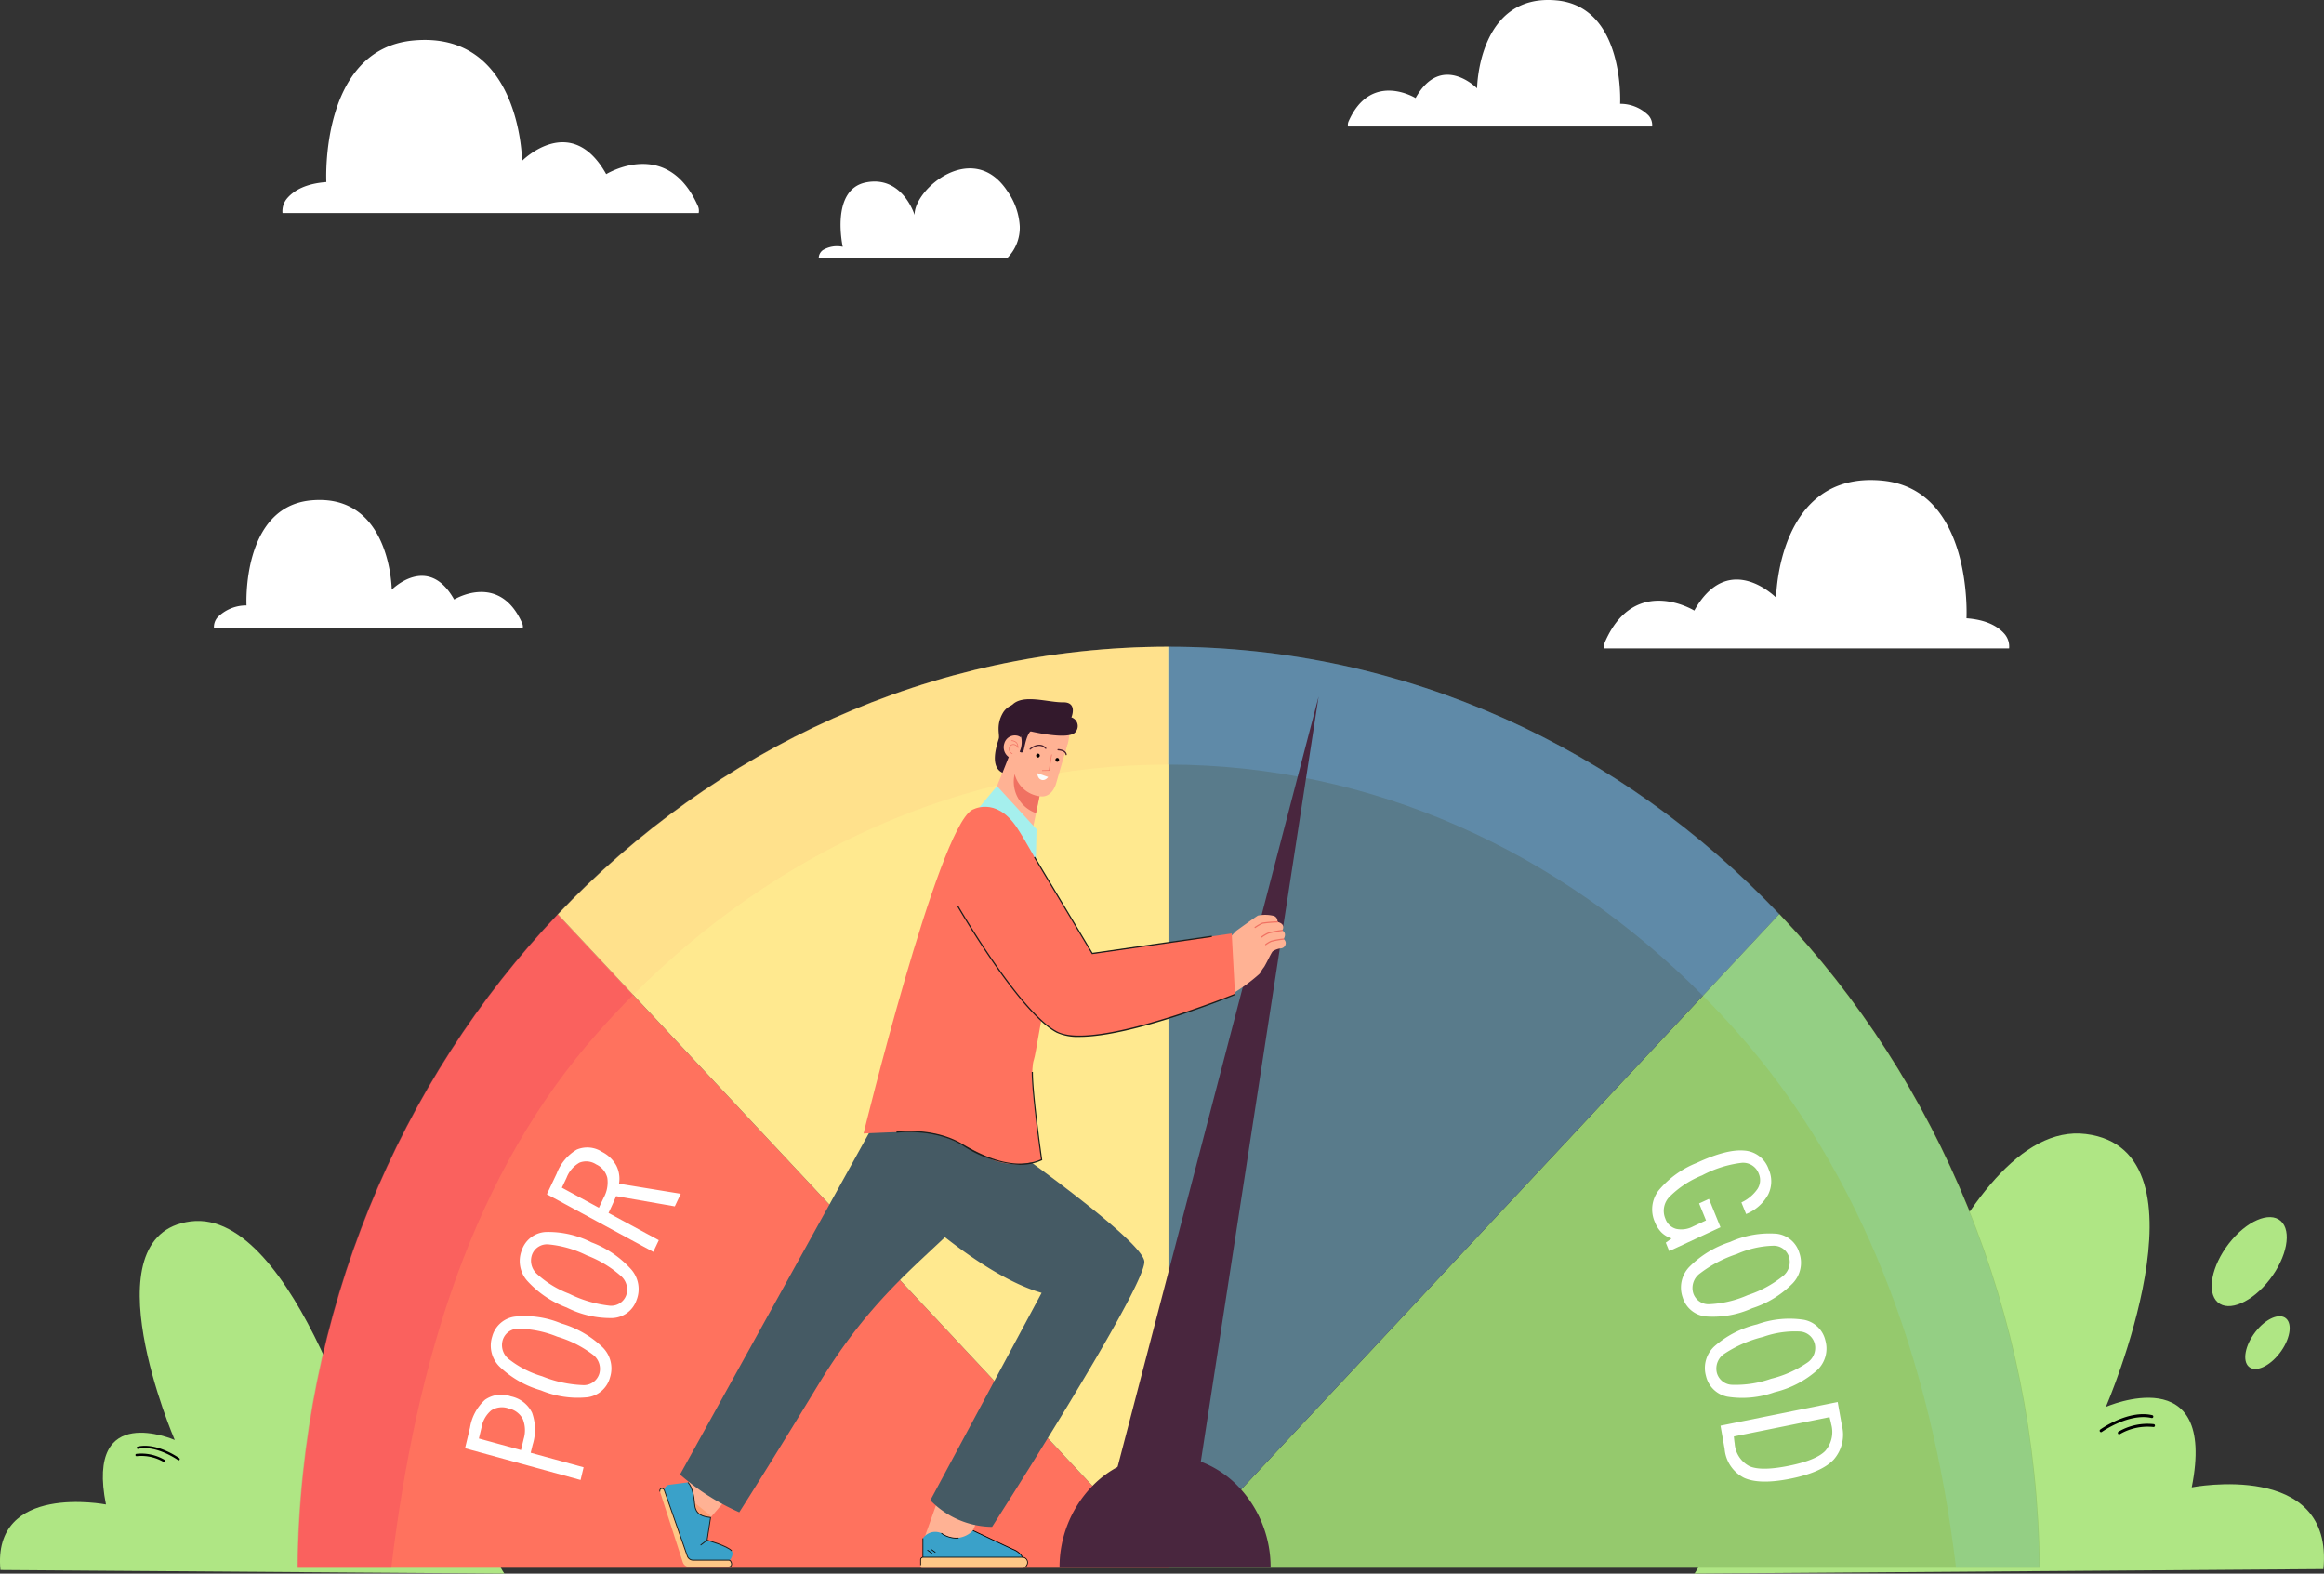 <svg xmlns="http://www.w3.org/2000/svg" width="307.446" height="208.153" viewBox="0 0 307.446 208.153">
  <rect x="0" y="0" width="307.446" height="208.153" fill="#333333" stroke="none"/>
  <g id="Grupo_140933" data-name="Grupo 140933" transform="translate(-160.663 -307)">
    <g id="Grupo_140702" data-name="Grupo 140702" transform="translate(384.812 456.929)">
      <g id="Grupo_140688" data-name="Grupo 140688" transform="translate(0 0)">
        <g id="Grupo_140681" data-name="Grupo 140681">
          <g id="Grupo_140680" data-name="Grupo 140680">
            <g id="Grupo_140679" data-name="Grupo 140679">
              <path id="Trazado_201630" data-name="Trazado 201630" d="M2118.548,1412.705c.778-.665,13.533-27.047,21.933-14.573,0,0,12.6-45.738,29.867-43.576s2.644,36.092,2.644,36.092,14.778-6.486,11.355,10.645c0,0,18.822-3.659,17.422,10.811Z" transform="translate(-2118.548 -1354.482)" fill="#afe684"/>
            </g>
          </g>
        </g>
        <g id="Grupo_140684" data-name="Grupo 140684" transform="translate(66.54 9.185)">
          <g id="Grupo_140683" data-name="Grupo 140683" transform="translate(0 0)">
            <g id="Grupo_140682" data-name="Grupo 140682">
              <path id="Trazado_201814" data-name="Trazado 201814" d="M6.8-.222c3.756-.123,6.748,1.389,6.682,3.376s-3.164,3.7-6.92,3.821S-.185,5.586-.119,3.6,3.045-.1,6.8-.222Z" transform="translate(0 10.756) rotate(-50.345)" fill="#afe684"/>
            </g>
          </g>
        </g>
        <g id="Grupo_140687" data-name="Grupo 140687" transform="translate(72.878 24.181)">
          <g id="Grupo_140686" data-name="Grupo 140686">
            <g id="Grupo_140685" data-name="Grupo 140685">
              <path id="Trazado_201631" data-name="Trazado 201631" d="M2745.674,1550.746c-1.363,1.758-1.754,3.817-.873,4.6s2.7-.011,4.063-1.77,1.754-3.817.873-4.6S2747.037,1548.988,2745.674,1550.746Z" transform="translate(-2744.33 -1548.676)" fill="#afe684"/>
            </g>
          </g>
        </g>
      </g>
      <g id="Grupo_140695" data-name="Grupo 140695" transform="translate(53.618 37.125)">
        <g id="Grupo_140691" data-name="Grupo 140691">
          <g id="Grupo_140690" data-name="Grupo 140690">
            <g id="Grupo_140689" data-name="Grupo 140689">
              <path id="Trazado_201632" data-name="Trazado 201632" d="M2579.093,1655.016a.18.18,0,0,1-.112-.081.2.2,0,0,1,.05-.268c.151-.108,3.733-2.633,6.876-1.9h0a.194.194,0,0,1,.138.23.181.181,0,0,1-.215.148h0c-2.993-.694-6.563,1.822-6.6,1.848A.17.17,0,0,1,2579.093,1655.016Z" transform="translate(-2578.95 -1652.631)"/>
            </g>
          </g>
        </g>
        <g id="Grupo_140694" data-name="Grupo 140694" transform="translate(2.407 1.303)">
          <g id="Grupo_140693" data-name="Grupo 140693">
            <g id="Grupo_140692" data-name="Grupo 140692">
              <path id="Trazado_201633" data-name="Trazado 201633" d="M2599.762,1664.469a.182.182,0,0,1-.113-.082.2.2,0,0,1,.051-.268,7.553,7.553,0,0,1,4.661-1,.189.189,0,0,1,.169.2.185.185,0,0,1-.191.181,7.332,7.332,0,0,0-4.439.935A.17.17,0,0,1,2599.762,1664.469Z" transform="translate(-2599.62 -1663.098)"/>
            </g>
          </g>
        </g>
      </g>
      <g id="Grupo_140698" data-name="Grupo 140698" transform="translate(11.13 43.523)">
        <g id="Grupo_140697" data-name="Grupo 140697">
          <g id="Grupo_140696" data-name="Grupo 140696">
            <path id="Trazado_201634" data-name="Trazado 201634" d="M2214.3,1707.756a.175.175,0,0,1-.125-.054.2.2,0,0,1,0-.273c.126-.139,3.125-3.419,6.342-3.419a.194.194,0,0,1,0,.386h0c-3.065,0-6.052,3.268-6.082,3.3A.175.175,0,0,1,2214.3,1707.756Z" transform="translate(-2214.12 -1704.009)"/>
          </g>
        </g>
      </g>
      <g id="Grupo_140701" data-name="Grupo 140701" transform="translate(13.54 44.644)">
        <g id="Grupo_140700" data-name="Grupo 140700">
          <g id="Grupo_140699" data-name="Grupo 140699">
            <path id="Trazado_201635" data-name="Trazado 201635" d="M2234.992,1715.372a.175.175,0,0,1-.126-.055.2.2,0,0,1,0-.273,7.766,7.766,0,0,1,4.356-2.032.182.182,0,0,1,.206.162.192.192,0,0,1-.151.22,7.57,7.57,0,0,0-4.153,1.92A.175.175,0,0,1,2234.992,1715.372Z" transform="translate(-2234.812 -1713.01)"/>
          </g>
        </g>
      </g>
    </g>
    <g id="Grupo_140720" data-name="Grupo 140720" transform="translate(160.663 468.502)">
      <g id="Grupo_140706" data-name="Grupo 140706" transform="translate(0)">
        <g id="Grupo_140705" data-name="Grupo 140705">
          <g id="Grupo_140704" data-name="Grupo 140704">
            <g id="Grupo_140703" data-name="Grupo 140703">
              <path id="Trazado_201636" data-name="Trazado 201636" d="M260.586,1494.074c-.623-.533-10.843-21.671-17.574-11.676,0,0-10.1-36.647-23.93-34.914s-2.119,28.918-2.119,28.918-11.84-5.2-9.1,8.529c0,0-15.081-2.932-13.959,8.662Z" transform="translate(-193.846 -1447.424)" fill="#afe684"/>
            </g>
          </g>
        </g>
      </g>
      <g id="Grupo_140713" data-name="Grupo 140713" transform="translate(17.916 29.746)">
        <g id="Grupo_140709" data-name="Grupo 140709" transform="translate(0.174)">
          <g id="Grupo_140708" data-name="Grupo 140708">
            <g id="Grupo_140707" data-name="Grupo 140707">
              <path id="Trazado_201637" data-name="Trazado 201637" d="M354.753,1688.221a.144.144,0,0,0,.09-.065.161.161,0,0,0-.04-.215c-.121-.086-2.991-2.11-5.509-1.526h0a.155.155,0,0,0-.111.184.145.145,0,0,0,.172.118h0c2.4-.556,5.258,1.46,5.287,1.481A.136.136,0,0,0,354.753,1688.221Z" transform="translate(-349.178 -1686.31)"/>
            </g>
          </g>
        </g>
        <g id="Grupo_140712" data-name="Grupo 140712" transform="translate(0 1.044)">
          <g id="Grupo_140711" data-name="Grupo 140711">
            <g id="Grupo_140710" data-name="Grupo 140710">
              <path id="Trazado_201638" data-name="Trazado 201638" d="M351.5,1695.794a.145.145,0,0,0,.09-.066.161.161,0,0,0-.041-.214,6.047,6.047,0,0,0-3.734-.8.151.151,0,0,0-.135.164.149.149,0,0,0,.153.145,5.871,5.871,0,0,1,3.556.749A.136.136,0,0,0,351.5,1695.794Z" transform="translate(-347.681 -1694.696)"/>
            </g>
          </g>
        </g>
      </g>
      <g id="Grupo_140716" data-name="Grupo 140716" transform="translate(52.553 34.872)">
        <g id="Grupo_140715" data-name="Grupo 140715">
          <g id="Grupo_140714" data-name="Grupo 140714">
            <path id="Trazado_201639" data-name="Trazado 201639" d="M650.227,1730.477a.139.139,0,0,0,.1-.044.163.163,0,0,0,0-.219c-.1-.112-2.5-2.74-5.082-2.74a.155.155,0,0,0,0,.309h0c2.456,0,4.849,2.619,4.873,2.645A.139.139,0,0,0,650.227,1730.477Z" transform="translate(-645.103 -1727.475)"/>
          </g>
        </g>
      </g>
      <g id="Grupo_140719" data-name="Grupo 140719" transform="translate(52.193 35.77)">
        <g id="Grupo_140718" data-name="Grupo 140718">
          <g id="Grupo_140717" data-name="Grupo 140717">
            <path id="Trazado_201640" data-name="Trazado 201640" d="M645.561,1736.58a.139.139,0,0,0,.1-.044.162.162,0,0,0,0-.219,6.221,6.221,0,0,0-3.49-1.628.146.146,0,0,0-.165.129.154.154,0,0,0,.121.177,6.066,6.066,0,0,1,3.327,1.538A.14.14,0,0,0,645.561,1736.58Z" transform="translate(-642.008 -1734.687)"/>
          </g>
        </g>
      </g>
    </g>
    <path id="Trazado_201641" data-name="Trazado 201641" d="M1601.989,1121.349l-80.809,86.4v.081h115.268C1636.091,1173.978,1622.97,1143.4,1601.989,1121.349Z" transform="translate(-1205.937 -693.449)" fill="#95c96d"/>
    <path id="Trazado_201642" data-name="Trazado 201642" d="M532.082,1208.114H647.273v-.081L566.5,1121.672C545.543,1143.722,532.438,1174.282,532.082,1208.114Z" transform="translate(-332.029 -693.732)" fill="#ff725e"/>
    <path id="Trazado_201643" data-name="Trazado 201643" d="M908.409,959.169V837.412c-31.466.022-59.982,13.523-80.771,35.4Z" transform="translate(-593.164 -444.868)" fill="#ffe98f"/>
    <path id="Trazado_201644" data-name="Trazado 201644" d="M1521.178,959.169l80.809-86.4c-20.8-21.867-49.331-35.356-80.809-35.356Z" transform="translate(-1205.935 -444.868)" fill="#597b8b"/>
    <path id="Trazado_201645" data-name="Trazado 201645" d="M2138.013,1121.349l-10.07,10.767q2.326,2.336,4.531,4.823c16.509,18.611,25.672,43.293,28.994,70.892h11C2172.115,1173.978,2158.994,1143.4,2138.013,1121.349Z" transform="translate(-1742.037 -693.449)" fill="#90ddb8" opacity="0.3" style="mix-blend-mode: multiply;isolation: isolate"/>
    <path id="Trazado_201646" data-name="Trazado 201646" d="M531.432,1208.114h12.445c3.319-27.579,10.874-52.245,27.365-70.852q2.239-2.526,4.6-4.9l-9.995-10.686C544.893,1143.722,531.788,1174.282,531.432,1208.114Z" transform="translate(-331.454 -693.732)" fill="#ed3b5e" opacity="0.3" style="mix-blend-mode: multiply;isolation: isolate"/>
    <path id="Trazado_201647" data-name="Trazado 201647" d="M836.984,883.494c18.89-18.969,43.627-30.472,70.706-30.492h.071v-15.59c-31.466.022-59.982,13.523-80.771,35.4Z" transform="translate(-592.591 -444.868)" fill="#fecc86" opacity="0.3" style="mix-blend-mode: multiply;isolation: isolate"/>
    <path id="Trazado_201648" data-name="Trazado 201648" d="M1520.529,853c27.1.022,51.845,11.539,70.739,30.533l10.07-10.767c-20.8-21.867-49.331-35.356-80.809-35.356Z" transform="translate(-1205.362 -444.868)" fill="#6eafea" opacity="0.3" style="mix-blend-mode: multiply;isolation: isolate"/>
    <g id="Grupo_140721" data-name="Grupo 140721" transform="translate(222.185 458.775)">
      <path id="Trazado_201649" data-name="Trazado 201649" d="M731.065,1638.737a6.643,6.643,0,0,0-.078-4.237,3.992,3.992,0,0,0-2.8-2.161,3.757,3.757,0,0,0-3.43.453,6.31,6.31,0,0,0-1.981,3.673l-.656,2.737,15.285,4.191.4-1.677-7-1.919Zm-1.2-.718-.341,1.423-5.573-1.528.341-1.423a3.794,3.794,0,0,1,1.294-2.3,2.619,2.619,0,0,1,2.31-.254,2.726,2.726,0,0,1,1.868,1.406A4,4,0,0,1,729.862,1638.019Z" transform="translate(-722.121 -1599.406)" fill="#fff"/>
      <path id="Trazado_201650" data-name="Trazado 201650" d="M760.682,1549.207a12.511,12.511,0,0,0-6.153-.9,3.581,3.581,0,0,0-2.979,2.615,3.916,3.916,0,0,0,.956,3.989,13.19,13.19,0,0,0,5.473,3.145,12.682,12.682,0,0,0,6.159.916,3.562,3.562,0,0,0,2.989-2.612,3.93,3.93,0,0,0-.972-3.994A13.156,13.156,0,0,0,760.682,1549.207Zm5.029,6.656a2.141,2.141,0,0,1-2.207,1.5,15.926,15.926,0,0,1-5.349-1.166,13.063,13.063,0,0,1-4.38-2.248,2.351,2.351,0,0,1-.837-2.545,2.133,2.133,0,0,1,2.154-1.5,14.192,14.192,0,0,1,5.054,1.051,14.6,14.6,0,0,1,4.665,2.341A2.351,2.351,0,0,1,765.711,1555.863Z" transform="translate(-747.952 -1525.921)" fill="#fff"/>
      <path id="Trazado_201651" data-name="Trazado 201651" d="M793.727,1460.3a12.575,12.575,0,0,0-6.075-1.378,3.536,3.536,0,0,0-3.149,2.377,3.937,3.937,0,0,0,.682,4.053,13.363,13.363,0,0,0,5.245,3.562,12.745,12.745,0,0,0,6.081,1.392,3.518,3.518,0,0,0,3.158-2.372,3.95,3.95,0,0,0-.7-4.059A13.337,13.337,0,0,0,793.727,1460.3Zm4.562,7.03a2.117,2.117,0,0,1-2.3,1.325,16.022,16.022,0,0,1-5.255-1.579,13.219,13.219,0,0,1-4.215-2.582,2.368,2.368,0,0,1-.662-2.6,2.109,2.109,0,0,1,2.25-1.323,14.277,14.277,0,0,1,4.969,1.441,14.783,14.783,0,0,1,4.493,2.7A2.368,2.368,0,0,1,798.289,1467.333Z" transform="translate(-776.984 -1447.734)" fill="#fff"/>
      <path id="Trazado_201652" data-name="Trazado 201652" d="M824.244,1371.672a4.42,4.42,0,0,0-1.869-1.778,3.568,3.568,0,0,0-3.351-.3,6.259,6.259,0,0,0-2.648,3.157l-1.3,2.744,14.077,7.623.732-1.545-6.654-3.6.284-.6q.14-.295.294-.646t.429-.981L832,1377.1l.789-1.667-8.17-1.334A3.842,3.842,0,0,0,824.244,1371.672Zm-1.664,4.3-.621,1.311-4.9-2.656.621-1.311a3.875,3.875,0,0,1,1.713-2,2.414,2.414,0,0,1,2.207.231,2.674,2.674,0,0,1,1.471,1.773A4.19,4.19,0,0,1,822.58,1375.968Z" transform="translate(-804.251 -1369.301)" fill="#fff"/>
    </g>
    <g id="Grupo_140722" data-name="Grupo 140722" transform="translate(379.233 459.172)">
      <path id="Trazado_201653" data-name="Trazado 201653" d="M2082.807,1372.513q-2.32-.207-6.278,1.633a12.572,12.572,0,0,0-5.048,3.657,4.107,4.107,0,0,0-.488,4.158,4.043,4.043,0,0,0,.892,1.393,3.332,3.332,0,0,0,1.328.78l-.772.558.455,1.118,6.781-3.152-1.525-3.751-1.3.6.913,2.246-1.7.79a3.28,3.28,0,0,1-2.261.325,2.1,2.1,0,0,1-1.415-1.336,2.662,2.662,0,0,1,.536-2.9,12.9,12.9,0,0,1,4.322-2.842,14.86,14.86,0,0,1,5.179-1.65,2.2,2.2,0,0,1,2.315,1.421,2.152,2.152,0,0,1-.161,2.019,5.291,5.291,0,0,1-2.135,1.793l.624,1.536a5.8,5.8,0,0,0,2.911-2.57,3.914,3.914,0,0,0,.068-3.361A3.656,3.656,0,0,0,2082.807,1372.513Z" transform="translate(-2070.642 -1372.492)" fill="#fff"/>
      <path id="Trazado_201654" data-name="Trazado 201654" d="M2115.988,1460.469a12.632,12.632,0,0,0-6.129,1.094,13.333,13.333,0,0,0-5.4,3.306,3.92,3.92,0,0,0-.869,4.021,3.56,3.56,0,0,0,3.054,2.524,12.594,12.594,0,0,0,6.137-1.085,13.157,13.157,0,0,0,5.382-3.313,3.94,3.94,0,0,0,.859-4.017A3.549,3.549,0,0,0,2115.988,1460.469Zm.816,5.646a14.725,14.725,0,0,1-4.6,2.475,14.162,14.162,0,0,1-5.03,1.2,2.12,2.12,0,0,1-2.177-1.437,2.369,2.369,0,0,1,.886-2.63,16.5,16.5,0,0,1,4.9-2.577,12.64,12.64,0,0,1,4.75-1.088,2.123,2.123,0,0,1,2.118,1.466A2.36,2.36,0,0,1,2116.8,1466.115Z" transform="translate(-2099.557 -1449.451)" fill="#fff"/>
      <path id="Trazado_201655" data-name="Trazado 201655" d="M2143.608,1551.189a12.586,12.586,0,0,0-6.187.61,13.158,13.158,0,0,0-5.608,2.874,3.9,3.9,0,0,0-1.143,3.942,3.607,3.607,0,0,0,2.874,2.756,12.55,12.55,0,0,0,6.2-.6,12.991,12.991,0,0,0,5.594-2.882,3.916,3.916,0,0,0,1.132-3.939A3.6,3.6,0,0,0,2143.608,1551.189Zm.427,5.695a14.548,14.548,0,0,1-4.756,2.108,14.086,14.086,0,0,1-5.1.8,2.148,2.148,0,0,1-2.073-1.6,2.351,2.351,0,0,1,1.065-2.554,16.3,16.3,0,0,1,5.062-2.187,12.581,12.581,0,0,1,4.812-.712,2.149,2.149,0,0,1,2.012,1.627A2.342,2.342,0,0,1,2144.035,1556.884Z" transform="translate(-2123.553 -1528.786)" fill="#fff"/>
      <path id="Trazado_201656" data-name="Trazado 201656" d="M2163.726,1639.747l-15.5,3.134.544,3.078a4.728,4.728,0,0,0,2.579,3.821q2.068.932,6.172.1,4.062-.821,5.664-2.5a4.979,4.979,0,0,0,1.091-4.562Zm-1.666,6.493q-1.222,1.221-4.791,1.942-3.623.732-5.187.069a3.648,3.648,0,0,1-1.98-3.014c-.017-.1-.033-.21-.049-.338s-.036-.325-.061-.591l12.657-2.558q.1.386.146.579t.073.35A3.817,3.817,0,0,1,2162.06,1646.24Z" transform="translate(-2139.186 -1606.469)" fill="#fff"/>
    </g>
    <path id="Trazado_201657" data-name="Trazado 201657" d="M1411.821,1696.009h0q-.227-.008-.454-.008a13.447,13.447,0,0,0-9.6,4.091,15.389,15.389,0,0,0-4.358,10.835h27.921a15.433,15.433,0,0,0-3.9-10.35A13.531,13.531,0,0,0,1411.821,1696.009Z" transform="translate(-1096.576 -1196.546)" fill="#49263e"/>
    <path id="Trazado_201658" data-name="Trazado 201658" d="M1456.013,1004.917l6.445-3.445,17.13-111.231-27.966,107.164Z" transform="translate(-1144.479 -491.119)" fill="#49263e"/>
    <g id="Grupo_140932" data-name="Grupo 140932" transform="translate(247.893 399.485)">
      <g id="Grupo_140723" data-name="Grupo 140723" transform="translate(2.891 102.476)">
        <path id="Trazado_201659" data-name="Trazado 201659" d="M971.788,1716.134c-.145.038-3.274,1.156-3.274,1.156a7.492,7.492,0,0,0-.821,2.292c.036.659.362,2.209,1.015,2.635s.761.736,1.341.5a13.431,13.431,0,0,0,1.526-.818l4.018-4.648S971.932,1716.095,971.788,1716.134Z" transform="translate(-967.691 -1716.133)" fill="#ffb294"/>
      </g>
      <g id="Grupo_140736" data-name="Grupo 140736" transform="translate(34.861 105.686)">
        <g id="Grupo_140735" data-name="Grupo 140735">
          <g id="Grupo_140734" data-name="Grupo 140734">
            <g id="Grupo_140733" data-name="Grupo 140733">
              <g id="Grupo_140732" data-name="Grupo 140732">
                <g id="Grupo_140731" data-name="Grupo 140731">
                  <g id="Grupo_140730" data-name="Grupo 140730">
                    <g id="Grupo_140729" data-name="Grupo 140729">
                      <g id="Grupo_140728" data-name="Grupo 140728">
                        <g id="Grupo_140727" data-name="Grupo 140727">
                          <g id="Grupo_140726" data-name="Grupo 140726">
                            <g id="Grupo_140725" data-name="Grupo 140725">
                              <g id="Grupo_140724" data-name="Grupo 140724">
                                <path id="Trazado_201660" data-name="Trazado 201660" d="M1242.21,1747.718l.017,1.565,5.253-.019,2.9-6.62-6.1-.734Z" transform="translate(-1242.21 -1741.911)" fill="#ffb294"/>
                              </g>
                            </g>
                          </g>
                        </g>
                      </g>
                    </g>
                  </g>
                </g>
              </g>
            </g>
          </g>
        </g>
      </g>
      <g id="Grupo_140787" data-name="Grupo 140787" transform="translate(34.506 109.913)">
        <g id="Grupo_140740" data-name="Grupo 140740" transform="translate(0.049 0.883)">
          <g id="Grupo_140739" data-name="Grupo 140739">
            <g id="Grupo_140738" data-name="Grupo 140738">
              <g id="Grupo_140737" data-name="Grupo 140737">
                <path id="Trazado_201661" data-name="Trazado 201661" d="M1253.055,1785.652h-.915l-4.249-2.706-2.323,2.706h-5.73a.268.268,0,0,0-.259.277v.928a.184.184,0,0,0,.177.19h13.323a.686.686,0,0,0,.64-.835A.679.679,0,0,0,1253.055,1785.652Z" transform="translate(-1239.579 -1782.946)" fill="#fec786"/>
              </g>
            </g>
          </g>
        </g>
        <g id="Grupo_140744" data-name="Grupo 140744" transform="translate(0.358 0.048)">
          <g id="Grupo_140743" data-name="Grupo 140743">
            <g id="Grupo_140742" data-name="Grupo 140742">
              <g id="Grupo_140741" data-name="Grupo 140741">
                <path id="Trazado_201662" data-name="Trazado 201662" d="M1253.719,1778.543l-4.865-2.307a3.143,3.143,0,0,1-4.181.354,1.971,1.971,0,0,0-2.434.68v2.515h13.176C1255.053,1779.02,1253.719,1778.543,1253.719,1778.543Z" transform="translate(-1242.238 -1776.236)" fill="#3aa1c9"/>
              </g>
            </g>
          </g>
        </g>
        <g id="Grupo_140750" data-name="Grupo 140750" transform="translate(0.31 1.082)">
          <g id="Grupo_140749" data-name="Grupo 140749">
            <g id="Grupo_140748" data-name="Grupo 140748">
              <g id="Grupo_140747" data-name="Grupo 140747">
                <g id="Grupo_140746" data-name="Grupo 140746">
                  <g id="Grupo_140745" data-name="Grupo 140745">
                    <rect id="Rectángulo_42589" data-name="Rectángulo 42589" width="0.098" height="2.502"/>
                  </g>
                </g>
              </g>
            </g>
          </g>
        </g>
        <g id="Grupo_140756" data-name="Grupo 140756" transform="translate(2.765 0.359)">
          <g id="Grupo_140755" data-name="Grupo 140755">
            <g id="Grupo_140754" data-name="Grupo 140754">
              <g id="Grupo_140753" data-name="Grupo 140753">
                <g id="Grupo_140752" data-name="Grupo 140752">
                  <g id="Grupo_140751" data-name="Grupo 140751">
                    <path id="Trazado_201663" data-name="Trazado 201663" d="M1262.958,1778.736l-.055.086a3.433,3.433,0,0,0,2.019.664,2.206,2.206,0,0,0,.3-.017l-.014-.1A3.275,3.275,0,0,1,1262.958,1778.736Z" transform="translate(-1262.903 -1778.736)"/>
                  </g>
                </g>
              </g>
            </g>
          </g>
        </g>
        <g id="Grupo_140762" data-name="Grupo 140762" transform="translate(0.921 2.593)">
          <g id="Grupo_140761" data-name="Grupo 140761" transform="translate(0 0)">
            <g id="Grupo_140760" data-name="Grupo 140760" transform="translate(0)">
              <g id="Grupo_140759" data-name="Grupo 140759">
                <g id="Grupo_140758" data-name="Grupo 140758">
                  <g id="Grupo_140757" data-name="Grupo 140757">
                    <path id="Trazado_201815" data-name="Trazado 201815" d="M0,0,.1,0,.078.763l-.1,0Z" transform="translate(0 0.087) rotate(-56.009)"/>
                  </g>
                </g>
              </g>
            </g>
          </g>
        </g>
        <g id="Grupo_140768" data-name="Grupo 140768" transform="translate(1.367 2.466)">
          <g id="Grupo_140767" data-name="Grupo 140767" transform="translate(0 0)">
            <g id="Grupo_140766" data-name="Grupo 140766">
              <g id="Grupo_140765" data-name="Grupo 140765">
                <g id="Grupo_140764" data-name="Grupo 140764">
                  <g id="Grupo_140763" data-name="Grupo 140763">
                    <path id="Trazado_201816" data-name="Trazado 201816" d="M0,0,.1,0,.078.763l-.1,0Z" transform="translate(0 0.086) rotate(-56.007)"/>
                  </g>
                </g>
              </g>
            </g>
          </g>
        </g>
        <g id="Grupo_140780" data-name="Grupo 140780" transform="translate(0 3.541)">
          <g id="Grupo_140779" data-name="Grupo 140779">
            <g id="Grupo_140778" data-name="Grupo 140778">
              <g id="Grupo_140777" data-name="Grupo 140777">
                <g id="Grupo_140776" data-name="Grupo 140776">
                  <g id="Grupo_140775" data-name="Grupo 140775">
                    <g id="Grupo_140774" data-name="Grupo 140774">
                      <g id="Grupo_140773" data-name="Grupo 140773">
                        <g id="Grupo_140772" data-name="Grupo 140772">
                          <g id="Grupo_140771" data-name="Grupo 140771">
                            <g id="Grupo_140770" data-name="Grupo 140770">
                              <g id="Grupo_140769" data-name="Grupo 140769">
                                <path id="Trazado_201664" data-name="Trazado 201664" d="M1252.71,1804.294h-13.174a.39.39,0,0,0-.376.4v.7h.1v-.7a.289.289,0,0,1,.278-.3h13.174a.626.626,0,0,1,.6.645.664.664,0,0,1-.213.492l.063.079a.77.77,0,0,0,.247-.571A.727.727,0,0,0,1252.71,1804.294Z" transform="translate(-1239.161 -1804.294)"/>
                              </g>
                            </g>
                          </g>
                        </g>
                      </g>
                    </g>
                  </g>
                </g>
              </g>
            </g>
          </g>
        </g>
        <g id="Grupo_140786" data-name="Grupo 140786" transform="translate(6.954)">
          <g id="Grupo_140785" data-name="Grupo 140785">
            <g id="Grupo_140784" data-name="Grupo 140784">
              <g id="Grupo_140783" data-name="Grupo 140783">
                <g id="Grupo_140782" data-name="Grupo 140782">
                  <g id="Grupo_140781" data-name="Grupo 140781">
                    <path id="Trazado_201665" data-name="Trazado 201665" d="M1304.241,1778.361c-.979-.446-5.283-2.487-5.326-2.508l-.04.1c.043.021,4.348,2.062,5.327,2.509a2.423,2.423,0,0,1,1.224,1.012l.088-.045A2.468,2.468,0,0,0,1304.241,1778.361Z" transform="translate(-1298.875 -1775.853)"/>
                  </g>
                </g>
              </g>
            </g>
          </g>
        </g>
      </g>
      <g id="Grupo_140788" data-name="Grupo 140788" transform="translate(33.808 59.504)">
        <path id="Trazado_201666" data-name="Trazado 201666" d="M1246.1,1371.027l-12.943,4v4.305s9.154,8.547,16.764,10.717L1235.2,1417.49a11.546,11.546,0,0,0,8.166,3.515s20.142-31.387,20.149-35.057C1263.517,1383.319,1246.1,1371.027,1246.1,1371.027Z" transform="translate(-1233.161 -1371.027)" fill="#455a64"/>
      </g>
      <g id="Grupo_140789" data-name="Grupo 140789" transform="translate(2.731 50.013)">
        <path id="Trazado_201667" data-name="Trazado 201667" d="M995.078,1295.38l-28.763,51.973a30.867,30.867,0,0,0,7.838,5s4.027-6.3,10.57-17.068,12.728-15.453,18.049-20.682a69.217,69.217,0,0,0,8.629-10.3l-7.815-9.491Z" transform="translate(-966.315 -1294.808)" fill="#455a64"/>
      </g>
      <g id="Grupo_140790" data-name="Grupo 140790" transform="translate(0.669 103.598)">
        <path id="Trazado_201668" data-name="Trazado 201668" d="M957.274,1734a17.46,17.46,0,0,0-3.024-1.21l.463-3c-2.746-.864-3.006-4.648-3.006-4.648l-2.491.32a.74.74,0,0,0-.563.994l3.177,8.97h5.444S958.041,1734.429,957.274,1734Z" transform="translate(-948.608 -1725.14)" fill="#3aa1c9"/>
      </g>
      <g id="Grupo_140791" data-name="Grupo 140791" transform="translate(0.058 104.395)">
        <path id="Trazado_201669" data-name="Trazado 201669" d="M952.779,1741.225a.365.365,0,0,0-.324-.2h-4.7a.8.8,0,0,1-.75-.553l-3.034-8.678a.362.362,0,0,0-.3-.255.269.269,0,0,0-.181.05.336.336,0,0,0-.1.372l3.006,9.312a.931.931,0,0,0,.872.661H952.5a.377.377,0,0,0,.364-.492A.924.924,0,0,0,952.779,1741.225Z" transform="translate(-943.366 -1731.538)" fill="#fec786"/>
      </g>
      <g id="Grupo_140792" data-name="Grupo 140792" transform="translate(0 104.332)">
        <path id="Trazado_201670" data-name="Trazado 201670" d="M952.388,1740.757a.421.421,0,0,0-.375-.232h-4.7a.75.75,0,0,1-.7-.513l-3.034-8.678a.419.419,0,0,0-.353-.294.314.314,0,0,0-.217.061.4.4,0,0,0-.123.443l.11-.04a.273.273,0,0,1,.079-.3.213.213,0,0,1,.145-.04.3.3,0,0,1,.252.214l3.034,8.678a.867.867,0,0,0,.8.593h4.7a.306.306,0,0,1,.273.168.861.861,0,0,1,.075.2.355.355,0,0,1-.05.293.31.31,0,0,1-.258.122v.124a.42.42,0,0,0,.349-.169.483.483,0,0,0,.072-.4A.994.994,0,0,0,952.388,1740.757Z" transform="translate(-942.866 -1731.037)" fill="#1d1d1b"/>
      </g>
      <g id="Grupo_140793" data-name="Grupo 140793" transform="translate(3.326 103.633)">
        <path id="Trazado_201671" data-name="Trazado 201671" d="M972.53,1726.637l-.136-.29-.22-.551-.3-.376-.445.852s.744,1.743.753,1.753.156.409.156.409l.407-.249.014-.351-.12-.673Z" transform="translate(-971.426 -1725.419)" fill="#3aa1c9"/>
      </g>
      <g id="Grupo_140794" data-name="Grupo 140794" transform="translate(4.657 106.304)">
        <path id="Trazado_201672" data-name="Trazado 201672" d="M982.972,1747.64a1.834,1.834,0,0,0,.447.677l.316.195.586.212.547.073.024-.308-2.042-1.62Z" transform="translate(-982.851 -1746.869)" fill="#fe9f73"/>
      </g>
      <g id="Grupo_140795" data-name="Grupo 140795" transform="translate(6.297 111.184)">
        <path id="Trazado_201673" data-name="Trazado 201673" d="M996.935,1786.18c.027.008,2.684.755,3.224,1.39l.086-.083c-.563-.661-3.17-1.4-3.281-1.426Z" transform="translate(-996.935 -1786.06)" fill="#1d1d1b"/>
      </g>
      <g id="Grupo_140796" data-name="Grupo 140796" transform="translate(3.734 103.548)">
        <path id="Trazado_201674" data-name="Trazado 201674" d="M975.92,1727.658c-.168-2.335-.889-2.9-.92-2.924l-.067.1c.007.006.708.567.871,2.832.111,1.541,1.248,1.7,2.078,1.815l.024,0-.449,2.909-.839.647.068.1.878-.677.476-3.086-.143-.02C977.062,1729.243,976.023,1729.1,975.92,1727.658Z" transform="translate(-974.933 -1724.734)" fill="#1d1d1b"/>
      </g>
      <g id="Grupo_140903" data-name="Grupo 140903" transform="translate(43.861 0)">
        <g id="Grupo_140801" data-name="Grupo 140801" transform="translate(3.252 0.845)">
          <g id="Grupo_140800" data-name="Grupo 140800">
            <g id="Grupo_140799" data-name="Grupo 140799">
              <g id="Grupo_140798" data-name="Grupo 140798">
                <g id="Grupo_140797" data-name="Grupo 140797">
                  <path id="Trazado_201675" data-name="Trazado 201675" d="M1353.234,901.116a6.914,6.914,0,0,0-4.48-1.149s-1.212,1.051-1.337,1.179,1.029-.049,1.029-.049l5.53,5.007.381-1.323A3.455,3.455,0,0,0,1353.234,901.116Z" transform="translate(-1347.408 -899.943)" fill="#ffb294"/>
                </g>
              </g>
            </g>
          </g>
        </g>
        <g id="Grupo_140809" data-name="Grupo 140809" transform="translate(0 1.187)">
          <g id="Grupo_140808" data-name="Grupo 140808">
            <g id="Grupo_140807" data-name="Grupo 140807">
              <g id="Grupo_140806" data-name="Grupo 140806">
                <g id="Grupo_140805" data-name="Grupo 140805">
                  <g id="Grupo_140804" data-name="Grupo 140804">
                    <g id="Grupo_140803" data-name="Grupo 140803">
                      <g id="Grupo_140802" data-name="Grupo 140802">
                        <path id="Trazado_201676" data-name="Trazado 201676" d="M1321.5,909.422l-.449,1.773a30.13,30.13,0,0,0-1.556,4.216,3.47,3.47,0,0,0,2.383,3.241,5.009,5.009,0,0,0,1.614.253c.974-.008,1.033,2.358,1.2,1.332l1.23-5.89c1.7.289,2.2-1.73,2.2-1.73l1.609-5.578-6.061-4.347Z" transform="translate(-1319.488 -902.693)" fill="#ffb294"/>
                      </g>
                    </g>
                  </g>
                </g>
              </g>
            </g>
          </g>
        </g>
        <g id="Grupo_140817" data-name="Grupo 140817" transform="translate(5.111 6.019)">
          <g id="Grupo_140816" data-name="Grupo 140816">
            <g id="Grupo_140815" data-name="Grupo 140815">
              <g id="Grupo_140814" data-name="Grupo 140814">
                <g id="Grupo_140813" data-name="Grupo 140813">
                  <g id="Grupo_140812" data-name="Grupo 140812">
                    <g id="Grupo_140811" data-name="Grupo 140811">
                      <g id="Grupo_140810" data-name="Grupo 140810">
                        <path id="Trazado_201677" data-name="Trazado 201677" d="M1363.408,942.011a.091.091,0,0,0-.011.122.08.08,0,0,0,.053.031.078.078,0,0,0,.061-.019c.046-.041,1.14-.985,1.955-.1a.077.077,0,0,0,.115,0,.091.091,0,0,0,0-.123C1364.663,940.924,1363.42,942,1363.408,942.011Z" transform="translate(-1363.378 -941.499)" fill="#4c222e"/>
                      </g>
                    </g>
                  </g>
                </g>
              </g>
            </g>
          </g>
        </g>
        <g id="Grupo_140825" data-name="Grupo 140825" transform="translate(8.802 6.6)">
          <g id="Grupo_140824" data-name="Grupo 140824">
            <g id="Grupo_140823" data-name="Grupo 140823">
              <g id="Grupo_140822" data-name="Grupo 140822">
                <g id="Grupo_140821" data-name="Grupo 140821">
                  <g id="Grupo_140820" data-name="Grupo 140820">
                    <g id="Grupo_140819" data-name="Grupo 140819">
                      <g id="Grupo_140818" data-name="Grupo 140818">
                        <path id="Trazado_201678" data-name="Trazado 201678" d="M1395.148,946.159a.084.084,0,0,0-.083.085.09.09,0,0,0,.027.066.079.079,0,0,0,.053.022c.009,0,.923.027.988.563a.082.082,0,0,0,.091.075.086.086,0,0,0,.07-.1C1396.211,946.189,1395.191,946.16,1395.148,946.159Z" transform="translate(-1395.065 -946.159)" fill="#4c222e"/>
                      </g>
                    </g>
                  </g>
                </g>
              </g>
            </g>
          </g>
        </g>
        <g id="Grupo_140833" data-name="Grupo 140833" transform="translate(5.981 7.197)">
          <g id="Grupo_140832" data-name="Grupo 140832">
            <g id="Grupo_140831" data-name="Grupo 140831">
              <g id="Grupo_140830" data-name="Grupo 140830">
                <g id="Grupo_140829" data-name="Grupo 140829">
                  <g id="Grupo_140828" data-name="Grupo 140828">
                    <g id="Grupo_140827" data-name="Grupo 140827">
                      <g id="Grupo_140826" data-name="Grupo 140826">
                        <path id="Trazado_201679" data-name="Trazado 201679" d="M1371.164,950.965a.242.242,0,0,0-.305.172.264.264,0,0,0,.161.326.241.241,0,0,0,.3-.172A.264.264,0,0,0,1371.164,950.965Z" transform="translate(-1370.848 -950.954)"/>
                      </g>
                    </g>
                  </g>
                </g>
              </g>
            </g>
          </g>
        </g>
        <g id="Grupo_140841" data-name="Grupo 140841" transform="translate(8.53 7.764)">
          <g id="Grupo_140840" data-name="Grupo 140840">
            <g id="Grupo_140839" data-name="Grupo 140839">
              <g id="Grupo_140838" data-name="Grupo 140838">
                <g id="Grupo_140837" data-name="Grupo 140837">
                  <g id="Grupo_140836" data-name="Grupo 140836">
                    <g id="Grupo_140835" data-name="Grupo 140835">
                      <g id="Grupo_140834" data-name="Grupo 140834">
                        <path id="Trazado_201680" data-name="Trazado 201680" d="M1393.048,955.522a.242.242,0,0,0-.3.172.265.265,0,0,0,.161.326.242.242,0,0,0,.3-.172A.265.265,0,0,0,1393.048,955.522Z" transform="translate(-1392.733 -955.511)"/>
                      </g>
                    </g>
                  </g>
                </g>
              </g>
            </g>
          </g>
        </g>
        <g id="Grupo_140849" data-name="Grupo 140849" transform="translate(0.518 0.614)">
          <g id="Grupo_140848" data-name="Grupo 140848">
            <g id="Grupo_140847" data-name="Grupo 140847">
              <g id="Grupo_140846" data-name="Grupo 140846">
                <g id="Grupo_140845" data-name="Grupo 140845">
                  <g id="Grupo_140844" data-name="Grupo 140844">
                    <g id="Grupo_140843" data-name="Grupo 140843">
                      <g id="Grupo_140842" data-name="Grupo 140842">
                        <path id="Trazado_201681" data-name="Trazado 201681" d="M1325.067,899.188c-1.033,1.68-.461,2.937-.6,3.493s-1.56,4.15.955,4.676l2.424-5.91-.144-2.719.343-.469A2.486,2.486,0,0,0,1325.067,899.188Z" transform="translate(-1323.939 -898.091)" fill="#33192c"/>
                      </g>
                    </g>
                  </g>
                </g>
              </g>
            </g>
          </g>
        </g>
        <g id="Grupo_140857" data-name="Grupo 140857" transform="translate(1.697 4.788)">
          <g id="Grupo_140856" data-name="Grupo 140856">
            <g id="Grupo_140855" data-name="Grupo 140855">
              <g id="Grupo_140854" data-name="Grupo 140854">
                <g id="Grupo_140853" data-name="Grupo 140853">
                  <g id="Grupo_140852" data-name="Grupo 140852">
                    <g id="Grupo_140851" data-name="Grupo 140851">
                      <g id="Grupo_140850" data-name="Grupo 140850">
                        <path id="Trazado_201682" data-name="Trazado 201682" d="M1335.955,931.678a1.448,1.448,0,0,0-1.829,1.034,1.586,1.586,0,0,0,.967,1.956,1.448,1.448,0,0,0,1.829-1.034A1.586,1.586,0,0,0,1335.955,931.678Z" transform="translate(-1334.061 -931.608)" fill="#ffb294"/>
                      </g>
                    </g>
                  </g>
                </g>
              </g>
            </g>
          </g>
        </g>
        <g id="Grupo_140865" data-name="Grupo 140865" transform="translate(2.379 5.451)">
          <g id="Grupo_140864" data-name="Grupo 140864">
            <g id="Grupo_140863" data-name="Grupo 140863">
              <g id="Grupo_140862" data-name="Grupo 140862">
                <g id="Grupo_140861" data-name="Grupo 140861">
                  <g id="Grupo_140860" data-name="Grupo 140860">
                    <g id="Grupo_140859" data-name="Grupo 140859">
                      <g id="Grupo_140858" data-name="Grupo 140858">
                        <path id="Trazado_201683" data-name="Trazado 201683" d="M1340.275,936.932a.042.042,0,0,0-.04.044.042.042,0,0,0,.042.043.88.88,0,0,1,.608.247.731.731,0,0,1,.176.461.666.666,0,0,0-.726-.27.608.608,0,0,0-.417.61.653.653,0,0,0,.414.648l.008,0a.04.04,0,0,0,.05-.03.044.044,0,0,0-.027-.054l-.008,0a.562.562,0,0,1-.356-.563.53.53,0,0,1,.357-.528.629.629,0,0,1,.711.344l.069.138.008-.156a.883.883,0,0,0-.2-.662A.946.946,0,0,0,1340.275,936.932Z" transform="translate(-1339.917 -936.932)" fill="#f07162"/>
                      </g>
                    </g>
                  </g>
                </g>
              </g>
            </g>
          </g>
        </g>
        <g id="Grupo_140873" data-name="Grupo 140873" transform="translate(3.029 9.903)">
          <g id="Grupo_140872" data-name="Grupo 140872">
            <g id="Grupo_140871" data-name="Grupo 140871">
              <g id="Grupo_140870" data-name="Grupo 140870">
                <g id="Grupo_140869" data-name="Grupo 140869">
                  <g id="Grupo_140868" data-name="Grupo 140868">
                    <g id="Grupo_140867" data-name="Grupo 140867">
                      <g id="Grupo_140866" data-name="Grupo 140866">
                        <path id="Trazado_201684" data-name="Trazado 201684" d="M1345.61,972.688a4.394,4.394,0,0,0,2.828,5.169l.465-2.229A3.932,3.932,0,0,1,1345.61,972.688Z" transform="translate(-1345.498 -972.688)" fill="#f07162"/>
                      </g>
                    </g>
                  </g>
                </g>
              </g>
            </g>
          </g>
        </g>
        <g id="Grupo_140881" data-name="Grupo 140881" transform="translate(6.767 7.306)">
          <g id="Grupo_140880" data-name="Grupo 140880">
            <g id="Grupo_140879" data-name="Grupo 140879">
              <g id="Grupo_140878" data-name="Grupo 140878">
                <g id="Grupo_140877" data-name="Grupo 140877">
                  <g id="Grupo_140876" data-name="Grupo 140876">
                    <g id="Grupo_140875" data-name="Grupo 140875">
                      <g id="Grupo_140874" data-name="Grupo 140874">
                        <path id="Trazado_201685" data-name="Trazado 201685" d="M1378.857,951.832a.041.041,0,0,0-.047.036l-.319,2.04-.858.019a.042.042,0,0,0-.04.044.043.043,0,0,0,.029.041l.013,0,.925-.02.33-2.111A.043.043,0,0,0,1378.857,951.832Z" transform="translate(-1377.594 -951.831)" fill="#f07162"/>
                      </g>
                    </g>
                  </g>
                </g>
              </g>
            </g>
          </g>
        </g>
        <g id="Grupo_140887" data-name="Grupo 140887" transform="translate(1.369 7.412)">
          <g id="Grupo_140886" data-name="Grupo 140886">
            <g id="Grupo_140885" data-name="Grupo 140885">
              <g id="Grupo_140884" data-name="Grupo 140884">
                <g id="Grupo_140883" data-name="Grupo 140883">
                  <g id="Grupo_140882" data-name="Grupo 140882">
                    <path id="Trazado_201686" data-name="Trazado 201686" d="M1331.24,955.407l.9.385.812-2.816-.631-.293Z" transform="translate(-1331.24 -952.684)" fill="#ffb294"/>
                  </g>
                </g>
              </g>
            </g>
          </g>
        </g>
        <g id="Grupo_140892" data-name="Grupo 140892" transform="translate(2.434)">
          <g id="Grupo_140891" data-name="Grupo 140891">
            <g id="Grupo_140890" data-name="Grupo 140890">
              <g id="Grupo_140889" data-name="Grupo 140889">
                <g id="Grupo_140888" data-name="Grupo 140888">
                  <path id="Trazado_201687" data-name="Trazado 201687" d="M1348.6,895.563s.871-2.027-1.1-1.992-5.273-1.142-6.72.327,1.573,3.317,1.573,3.317,6.046,1.581,6.841.215A1.2,1.2,0,0,0,1348.6,895.563Z" transform="translate(-1340.387 -893.158)" fill="#33192c"/>
                </g>
              </g>
            </g>
          </g>
        </g>
        <g id="Grupo_140896" data-name="Grupo 140896" transform="translate(3.068 2.819)">
          <g id="Grupo_140895" data-name="Grupo 140895">
            <g id="Grupo_140894" data-name="Grupo 140894">
              <g id="Grupo_140893" data-name="Grupo 140893">
                <path id="Trazado_201688" data-name="Trazado 201688" d="M1347.132,915.8a9.009,9.009,0,0,0-1.291.3c.166.024,1.318.508,1.318.508l-.4,1.37a3.074,3.074,0,0,1-.2,1.94s.322.262.478-.038.42-2.654,1.263-2.82S1347.205,915.782,1347.132,915.8Z" transform="translate(-1345.828 -915.795)" fill="#33192c"/>
              </g>
            </g>
          </g>
        </g>
        <g id="Grupo_140902" data-name="Grupo 140902" transform="translate(6.13 9.784)">
          <g id="Grupo_140901" data-name="Grupo 140901">
            <g id="Grupo_140900" data-name="Grupo 140900">
              <g id="Grupo_140899" data-name="Grupo 140899">
                <g id="Grupo_140898" data-name="Grupo 140898">
                  <g id="Grupo_140897" data-name="Grupo 140897">
                    <path id="Trazado_201689" data-name="Trazado 201689" d="M1372.656,972.609c.528.186.914-.369.914-.369s-1.42-.5-1.444-.509C1372.126,971.731,1372.127,972.422,1372.656,972.609Z" transform="translate(-1372.126 -971.731)" fill="#fbfdfc"/>
                  </g>
                </g>
              </g>
            </g>
          </g>
        </g>
      </g>
      <g id="Grupo_140925" data-name="Grupo 140925" transform="translate(73.287 28.528)">
        <g id="Grupo_140906" data-name="Grupo 140906">
          <g id="Grupo_140905" data-name="Grupo 140905">
            <g id="Grupo_140904" data-name="Grupo 140904">
              <path id="Trazado_201690" data-name="Trazado 201690" d="M1581.448,1125.47s.511-.762-.177-1.139c0,0,.571-.832-.636-1.13a.739.739,0,0,0-.449-.788,4.807,4.807,0,0,0-2.124-.052c-.22.1-2.893,2.035-2.893,2.035s-2.829,3-3.014,3.127l2.4,5.25a23.22,23.22,0,0,0,3.682-2.681s0,0,0,0a1.241,1.241,0,0,0,.138-.171l.005-.006.023-.041a4.7,4.7,0,0,1,.477-.725c.5-.86.913-1.822,1.127-2.056a2.4,2.4,0,0,1,1.142-.4.7.7,0,0,0,.581-.648A.64.64,0,0,0,1581.448,1125.47Z" transform="translate(-1572.155 -1122.266)" fill="#ffb294"/>
            </g>
          </g>
        </g>
        <g id="Grupo_140912" data-name="Grupo 140912" transform="translate(5.45 0.855)">
          <g id="Grupo_140911" data-name="Grupo 140911">
            <g id="Grupo_140910" data-name="Grupo 140910">
              <g id="Grupo_140909" data-name="Grupo 140909">
                <g id="Grupo_140908" data-name="Grupo 140908">
                  <g id="Grupo_140907" data-name="Grupo 140907">
                    <path id="Trazado_201691" data-name="Trazado 201691" d="M1621.982,1129.133a18.684,18.684,0,0,0-1.983.168,5.8,5.8,0,0,0-1.01.577.083.083,0,0,0-.023.111.074.074,0,0,0,.051.035.072.072,0,0,0,.054-.012,5.825,5.825,0,0,1,.968-.557,17.137,17.137,0,0,1,1.948-.162.079.079,0,0,0,.073-.083A.077.077,0,0,0,1621.982,1129.133Z" transform="translate(-1618.954 -1129.133)" fill="#f07162"/>
                  </g>
                </g>
              </g>
            </g>
          </g>
        </g>
        <g id="Grupo_140918" data-name="Grupo 140918" transform="translate(6.302 1.985)">
          <g id="Grupo_140917" data-name="Grupo 140917">
            <g id="Grupo_140916" data-name="Grupo 140916">
              <g id="Grupo_140915" data-name="Grupo 140915">
                <g id="Grupo_140914" data-name="Grupo 140914">
                  <g id="Grupo_140913" data-name="Grupo 140913">
                    <path id="Trazado_201692" data-name="Trazado 201692" d="M1629.074,1138.21a15.058,15.058,0,0,0-1.848.345,5.28,5.28,0,0,0-.924.542.083.083,0,0,0-.02.111.075.075,0,0,0,.05.033.072.072,0,0,0,.056-.013,5.249,5.249,0,0,1,.89-.523,15.419,15.419,0,0,1,1.815-.336.08.08,0,0,0,.066-.089A.076.076,0,0,0,1629.074,1138.21Z" transform="translate(-1626.268 -1138.209)" fill="#f07162"/>
                  </g>
                </g>
              </g>
            </g>
          </g>
        </g>
        <g id="Grupo_140924" data-name="Grupo 140924" transform="translate(6.851 3.124)">
          <g id="Grupo_140923" data-name="Grupo 140923">
            <g id="Grupo_140922" data-name="Grupo 140922">
              <g id="Grupo_140921" data-name="Grupo 140921">
                <g id="Grupo_140920" data-name="Grupo 140920">
                  <g id="Grupo_140919" data-name="Grupo 140919">
                    <path id="Trazado_201693" data-name="Trazado 201693" d="M1633.415,1147.353a9.683,9.683,0,0,0-1.663.3,3.72,3.72,0,0,0-.742.447.084.084,0,0,0-.016.112.073.073,0,0,0,.106.016,3.62,3.62,0,0,1,.707-.426,9.867,9.867,0,0,1,1.62-.288.08.08,0,0,0,.069-.088A.076.076,0,0,0,1633.415,1147.353Z" transform="translate(-1630.98 -1147.353)" fill="#f07162"/>
                  </g>
                </g>
              </g>
            </g>
          </g>
        </g>
      </g>
      <g id="Grupo_140926" data-name="Grupo 140926" transform="translate(42.218 11.493)">
        <path id="Trazado_201694" data-name="Trazado 201694" d="M1305.379,988.4l7.573,7.748.1-4.986-5.226-5.708Z" transform="translate(-1305.379 -985.456)" fill="#a5efed"/>
      </g>
      <g id="Grupo_140927" data-name="Grupo 140927" transform="translate(27.009 14.237)">
        <path id="Trazado_201695" data-name="Trazado 201695" d="M1195.032,1010.175c-2.8-4.151-5.925-2.251-5.925-2.251-4.533,2.743-14.32,42.783-14.32,42.783s5.924-.332,8.028-.165c6.084.481,8.359,6.006,15.528,3.627,0,0-1.842-10.889-1.025-13.214.263-.745,1.066-6.183,1.318-6.763-1.369-2.156-.233-8.343,1.1-15.75C1197.94,1015.068,1196.129,1011.8,1195.032,1010.175Z" transform="translate(-1174.787 -1007.49)" fill="#ff725e"/>
      </g>
      <g id="Grupo_140928" data-name="Grupo 140928" transform="translate(31.357 49.308)">
        <path id="Trazado_201696" data-name="Trazado 201696" d="M1230.176,1289.141h-.155c.005,3.013,1.108,10.769,1.221,11.556-2.694,1.189-6.194.5-10.4-2.035-3.778-2.279-8.673-1.644-8.722-1.638l.02.164c.048-.007,4.894-.634,8.626,1.617a15.393,15.393,0,0,0,7.67,2.623,7.011,7.011,0,0,0,2.924-.6l.055-.025-.009-.064C1231.392,1300.652,1230.181,1292.288,1230.176,1289.141Z" transform="translate(-1212.118 -1289.141)" fill="#1d1d1b"/>
      </g>
      <g id="Grupo_140929" data-name="Grupo 140929" transform="translate(39.486 21.129)">
        <path id="Trazado_201697" data-name="Trazado 201697" d="M1299.692,1075.354l-7.509-12.51-10.267,6.251s8.112,14.084,13.129,16.669,23.536-4.994,23.536-4.994l-.435-8.06Z" transform="translate(-1281.916 -1062.844)" fill="#ff725e"/>
      </g>
      <g id="Grupo_140930" data-name="Grupo 140930" transform="translate(39.42 27.337)">
        <path id="Trazado_201698" data-name="Trazado 201698" d="M1294.578,1129.339c-4.94-2.545-13.016-16.5-13.1-16.638l-.132.087c.081.141,8.181,14.135,13.161,16.7a6.747,6.747,0,0,0,3.014.55c6.948,0,19.939-5.278,20.583-5.542l-.055-.154C1317.868,1124.418,1299.507,1131.878,1294.578,1129.339Z" transform="translate(-1281.35 -1112.701)" fill="#1d1d1b"/>
      </g>
      <g id="Grupo_140931" data-name="Grupo 140931" transform="translate(49.557 20.846)">
        <path id="Trazado_201699" data-name="Trazado 201699" d="M1376.136,1073.275l-7.614-12.705-.13.089,7.667,12.794,15.873-2.274-.021-.164Z" transform="translate(-1368.392 -1060.57)" fill="#1d1d1b"/>
      </g>
    </g>
    <path id="Trazado_201700" data-name="Trazado 201700" d="M2064,678.657s.887-17.079-11.179-18.211c-13.838-1.3-14.006,15.482-14.006,15.482s-6.29-6.384-10.826,1.71c0,0-7.84-4.845-11.794,4.1a1.493,1.493,0,0,0-.1.9h53.543a2.552,2.552,0,0,0-.632-1.94C2068.106,679.683,2066.574,678.849,2064,678.657Z" transform="translate(-1643.186 -289.875)" fill="#fff"/>
    <path id="Trazado_201817" data-name="Trazado 201817" d="M2052.079,674.111s.667-12.833-8.4-13.683c-10.4-.975-10.523,11.632-10.523,11.632s-4.726-4.8-8.134,1.285c0,0-5.89-3.64-8.862,3.083a1.122,1.122,0,0,0-.074.679h40.229a1.917,1.917,0,0,0-.475-1.457A5.273,5.273,0,0,0,2052.079,674.111Z" transform="translate(-1677.089 -353.375)" fill="#fff"/>
    <path id="Trazado_201701" data-name="Trazado 201701" d="M468.657,694.681c-3.46-6.174-8.258-1.3-8.258-1.3s-.128-12.8-10.683-11.809c-9.2.863-8.527,13.891-8.527,13.891a5.354,5.354,0,0,0-3.819,1.563,1.948,1.948,0,0,0-.482,1.479h40.841a1.139,1.139,0,0,0-.076-.689C474.637,690.985,468.657,694.681,468.657,694.681Z" transform="translate(-247.914 -308.381)" fill="#fff"/>
    <path id="Trazado_201818" data-name="Trazado 201818" d="M479.715,699.263c-4.664-8.322-11.132-1.758-11.132-1.758s-.172-17.253-14.4-15.919c-12.406,1.163-11.494,18.724-11.494,18.724-2.649.2-4.224,1.055-5.147,2.107a2.626,2.626,0,0,0-.649,1.994h55.053a1.535,1.535,0,0,0-.1-.929C487.775,694.281,479.715,699.263,479.715,699.263Z" transform="translate(-238.855 -369.229)" fill="#fff"/>
    <path id="Trazado_201702" data-name="Trazado 201702" d="M1136.57,335.435s-1.583-5.23-6.393-4.315-3.109,8.523-3.109,8.523a3.644,3.644,0,0,0-2.628.435,1.327,1.327,0,0,0-.55,1.017h24.973a5.68,5.68,0,0,0,1.623-4.131,8.883,8.883,0,0,0-1.651-4.694C1144.328,325.426,1136.5,331.961,1136.57,335.435Z" transform="translate(-854.915)" fill="#fff"/>
  </g>
</svg>
